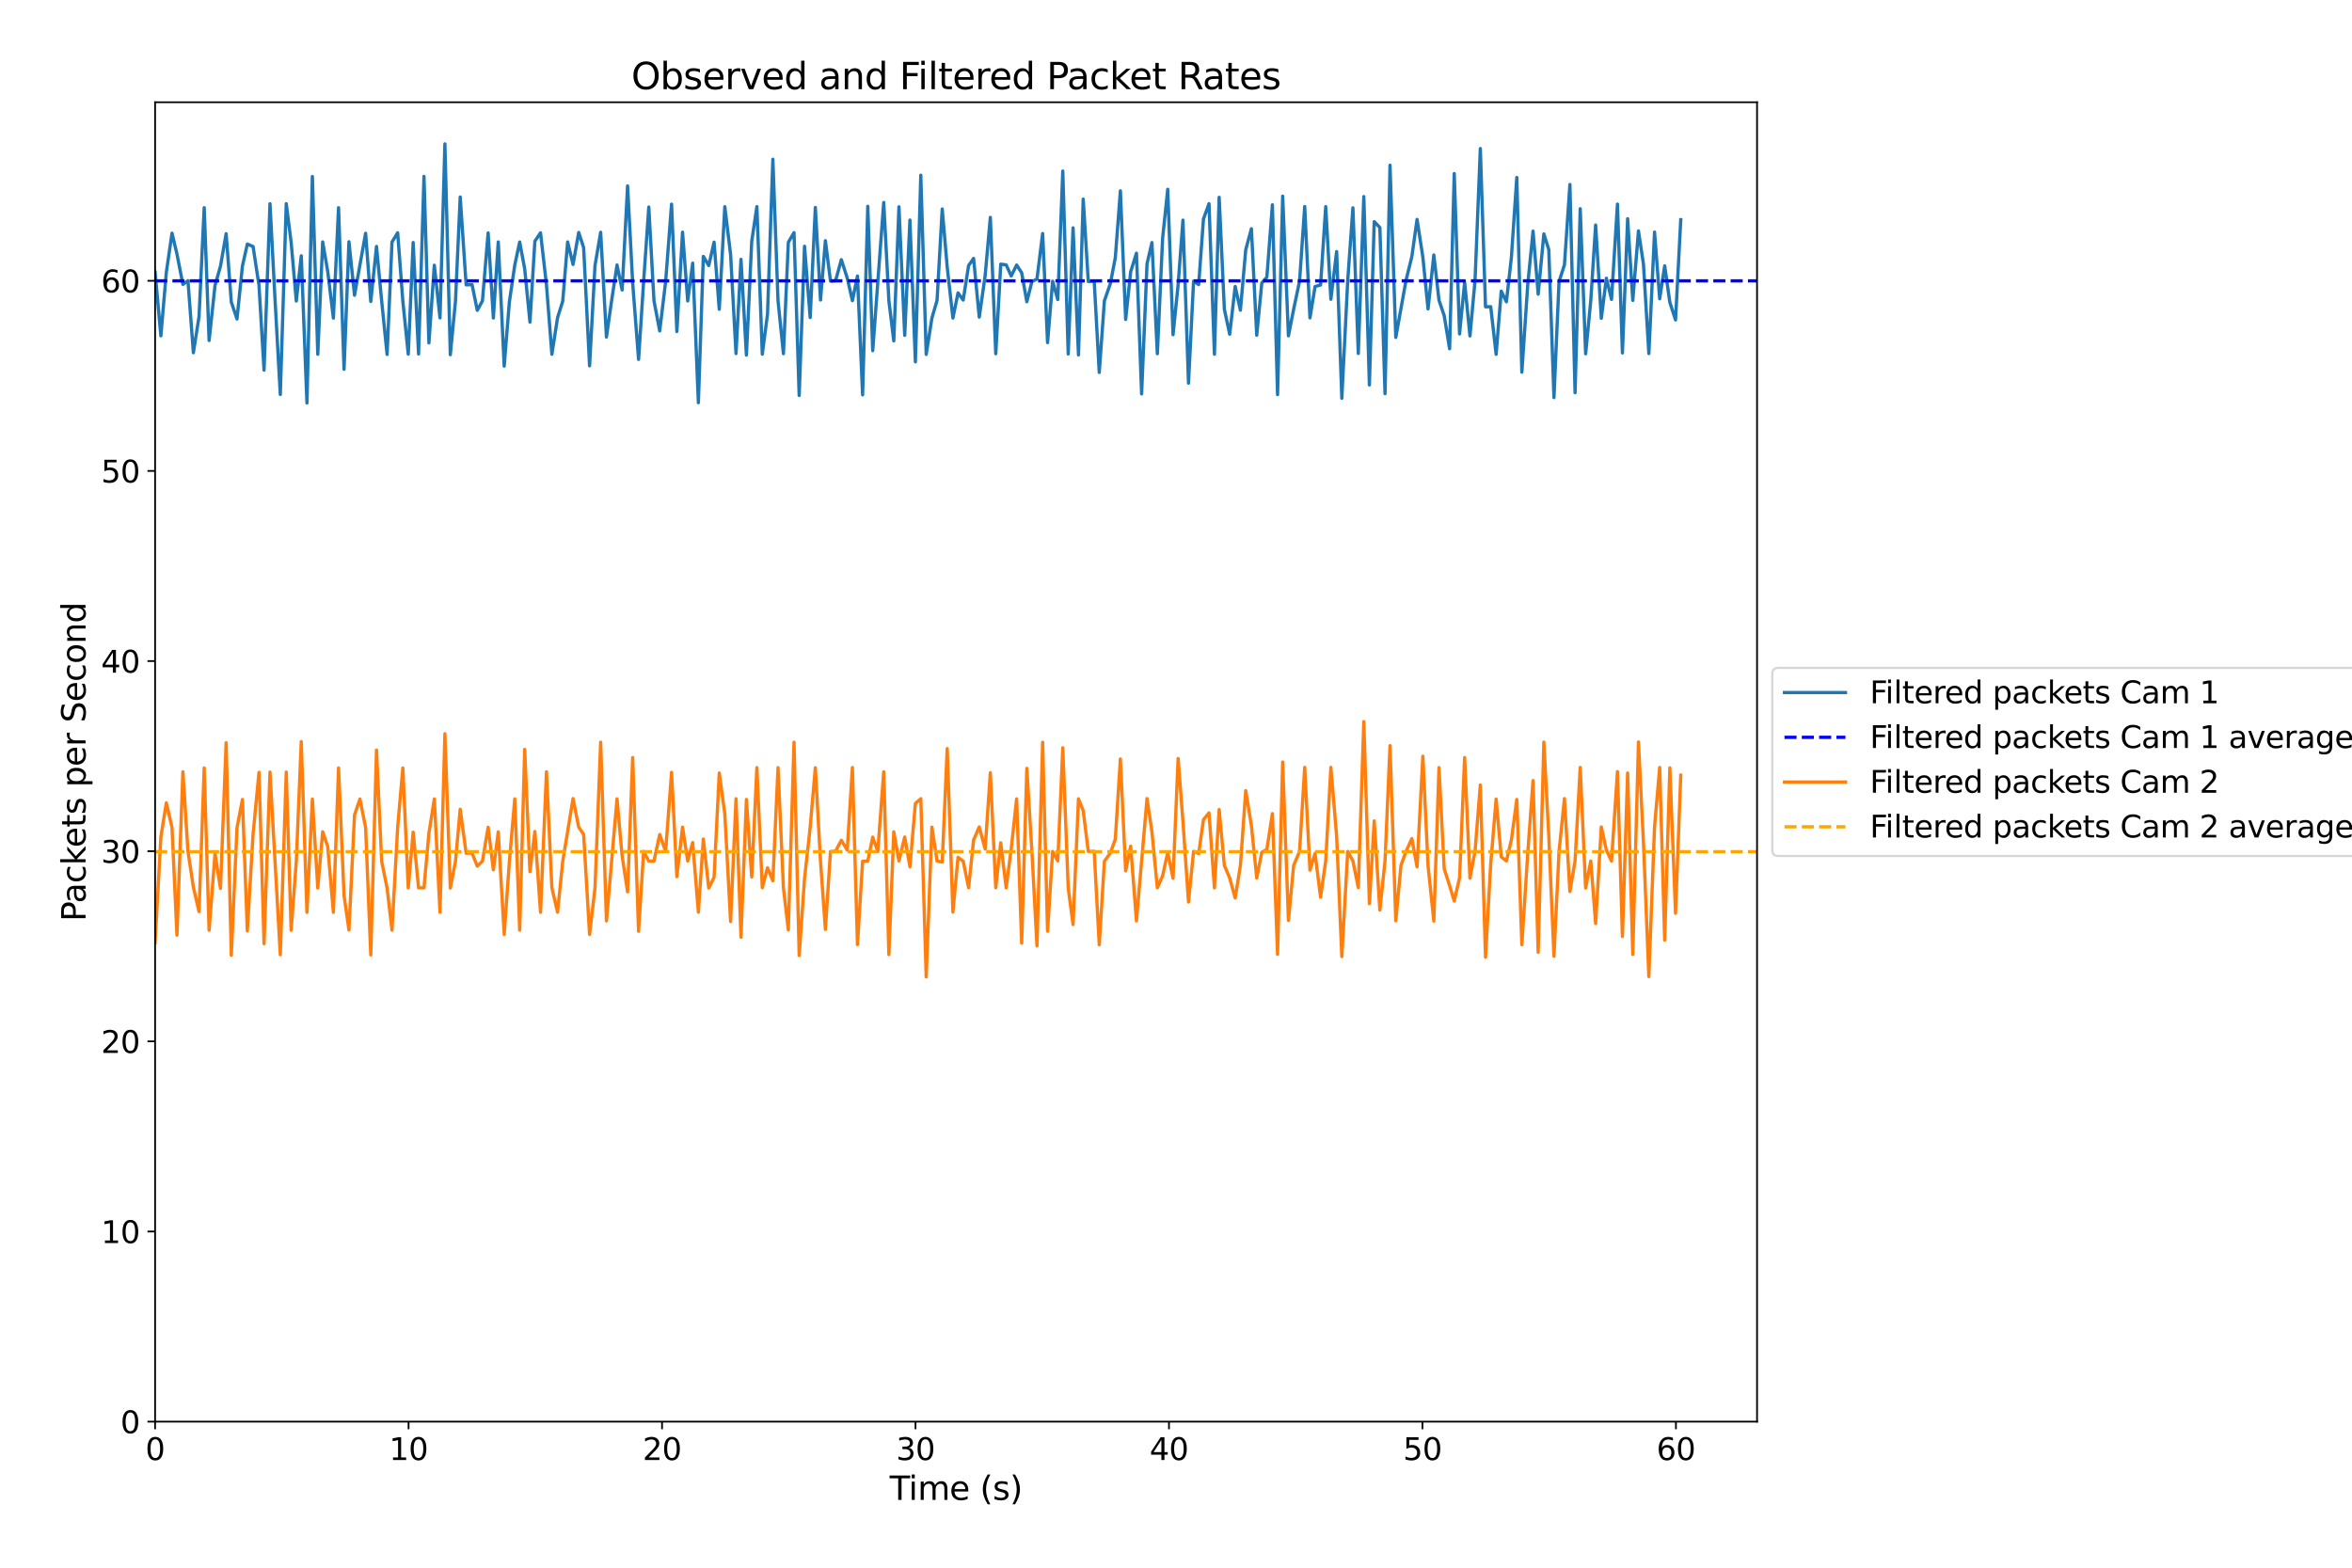 <?xml version="1.0" encoding="utf-8" standalone="no"?>
<!DOCTYPE svg PUBLIC "-//W3C//DTD SVG 1.1//EN"
  "http://www.w3.org/Graphics/SVG/1.1/DTD/svg11.dtd">
<svg xmlns:xlink="http://www.w3.org/1999/xlink" width="1080pt" height="720pt" viewBox="0 0 1080 720" xmlns="http://www.w3.org/2000/svg" version="1.1">
 <defs>
  <style type="text/css">*{stroke-linejoin: round; stroke-linecap: butt}</style>
 </defs>
 <g id="figure_1">
  <g id="patch_1">
   <path d="M 0 720 
L 1080 720 
L 1080 0 
L 0 0 
z
" style="fill: #ffffff"/>
  </g>
  <g id="axes_1">
   <g id="patch_2">
    <path d="M 71.22 652.92 
L 806.805 652.92 
L 806.805 46.96 
L 71.22 46.96 
z
" style="fill: #ffffff"/>
   </g>
   <g id="matplotlib.axis_1">
    <g id="xtick_1">
     <g id="line2d_1">
      <defs>
       <path id="mf9e63a721c" d="M 0 0 
L 0 3.5 
" style="stroke: #000000; stroke-width: 0.8"/>
      </defs>
      <g>
       <use xlink:href="#mf9e63a721c" x="71.22" y="652.92" style="stroke: #000000; stroke-width: 0.8"/>
      </g>
     </g>
     <g id="text_1">
      <!-- 0 -->
      <g transform="translate(66.766 670.558) scale(0.14 -0.14)">
       <defs>
        <path id="DejaVuSans-30" d="M 2034 4250 
Q 1547 4250 1301 3770 
Q 1056 3291 1056 2328 
Q 1056 1369 1301 889 
Q 1547 409 2034 409 
Q 2525 409 2770 889 
Q 3016 1369 3016 2328 
Q 3016 3291 2770 3770 
Q 2525 4250 2034 4250 
z
M 2034 4750 
Q 2819 4750 3233 4129 
Q 3647 3509 3647 2328 
Q 3647 1150 3233 529 
Q 2819 -91 2034 -91 
Q 1250 -91 836 529 
Q 422 1150 422 2328 
Q 422 3509 836 4129 
Q 1250 4750 2034 4750 
z
" transform="scale(0.016)"/>
       </defs>
       <use xlink:href="#DejaVuSans-30"/>
      </g>
     </g>
    </g>
    <g id="xtick_2">
     <g id="line2d_2">
      <g>
       <use xlink:href="#mf9e63a721c" x="187.61" y="652.92" style="stroke: #000000; stroke-width: 0.8"/>
      </g>
     </g>
     <g id="text_2">
      <!-- 10 -->
      <g transform="translate(178.702 670.558) scale(0.14 -0.14)">
       <defs>
        <path id="DejaVuSans-31" d="M 794 531 
L 1825 531 
L 1825 4091 
L 703 3866 
L 703 4441 
L 1819 4666 
L 2450 4666 
L 2450 531 
L 3481 531 
L 3481 0 
L 794 0 
L 794 531 
z
" transform="scale(0.016)"/>
       </defs>
       <use xlink:href="#DejaVuSans-31"/>
       <use xlink:href="#DejaVuSans-30" x="63.623"/>
      </g>
     </g>
    </g>
    <g id="xtick_3">
     <g id="line2d_3">
      <g>
       <use xlink:href="#mf9e63a721c" x="303.999" y="652.92" style="stroke: #000000; stroke-width: 0.8"/>
      </g>
     </g>
     <g id="text_3">
      <!-- 20 -->
      <g transform="translate(295.092 670.558) scale(0.14 -0.14)">
       <defs>
        <path id="DejaVuSans-32" d="M 1228 531 
L 3431 531 
L 3431 0 
L 469 0 
L 469 531 
Q 828 903 1448 1529 
Q 2069 2156 2228 2338 
Q 2531 2678 2651 2914 
Q 2772 3150 2772 3378 
Q 2772 3750 2511 3984 
Q 2250 4219 1831 4219 
Q 1534 4219 1204 4116 
Q 875 4013 500 3803 
L 500 4441 
Q 881 4594 1212 4672 
Q 1544 4750 1819 4750 
Q 2544 4750 2975 4387 
Q 3406 4025 3406 3419 
Q 3406 3131 3298 2873 
Q 3191 2616 2906 2266 
Q 2828 2175 2409 1742 
Q 1991 1309 1228 531 
z
" transform="scale(0.016)"/>
       </defs>
       <use xlink:href="#DejaVuSans-32"/>
       <use xlink:href="#DejaVuSans-30" x="63.623"/>
      </g>
     </g>
    </g>
    <g id="xtick_4">
     <g id="line2d_4">
      <g>
       <use xlink:href="#mf9e63a721c" x="420.389" y="652.92" style="stroke: #000000; stroke-width: 0.8"/>
      </g>
     </g>
     <g id="text_4">
      <!-- 30 -->
      <g transform="translate(411.482 670.558) scale(0.14 -0.14)">
       <defs>
        <path id="DejaVuSans-33" d="M 2597 2516 
Q 3050 2419 3304 2112 
Q 3559 1806 3559 1356 
Q 3559 666 3084 287 
Q 2609 -91 1734 -91 
Q 1441 -91 1130 -33 
Q 819 25 488 141 
L 488 750 
Q 750 597 1062 519 
Q 1375 441 1716 441 
Q 2309 441 2620 675 
Q 2931 909 2931 1356 
Q 2931 1769 2642 2001 
Q 2353 2234 1838 2234 
L 1294 2234 
L 1294 2753 
L 1863 2753 
Q 2328 2753 2575 2939 
Q 2822 3125 2822 3475 
Q 2822 3834 2567 4026 
Q 2313 4219 1838 4219 
Q 1578 4219 1281 4162 
Q 984 4106 628 3988 
L 628 4550 
Q 988 4650 1302 4700 
Q 1616 4750 1894 4750 
Q 2613 4750 3031 4423 
Q 3450 4097 3450 3541 
Q 3450 3153 3228 2886 
Q 3006 2619 2597 2516 
z
" transform="scale(0.016)"/>
       </defs>
       <use xlink:href="#DejaVuSans-33"/>
       <use xlink:href="#DejaVuSans-30" x="63.623"/>
      </g>
     </g>
    </g>
    <g id="xtick_5">
     <g id="line2d_5">
      <g>
       <use xlink:href="#mf9e63a721c" x="536.779" y="652.92" style="stroke: #000000; stroke-width: 0.8"/>
      </g>
     </g>
     <g id="text_5">
      <!-- 40 -->
      <g transform="translate(527.871 670.558) scale(0.14 -0.14)">
       <defs>
        <path id="DejaVuSans-34" d="M 2419 4116 
L 825 1625 
L 2419 1625 
L 2419 4116 
z
M 2253 4666 
L 3047 4666 
L 3047 1625 
L 3713 1625 
L 3713 1100 
L 3047 1100 
L 3047 0 
L 2419 0 
L 2419 1100 
L 313 1100 
L 313 1709 
L 2253 4666 
z
" transform="scale(0.016)"/>
       </defs>
       <use xlink:href="#DejaVuSans-34"/>
       <use xlink:href="#DejaVuSans-30" x="63.623"/>
      </g>
     </g>
    </g>
    <g id="xtick_6">
     <g id="line2d_6">
      <g>
       <use xlink:href="#mf9e63a721c" x="653.168" y="652.92" style="stroke: #000000; stroke-width: 0.8"/>
      </g>
     </g>
     <g id="text_6">
      <!-- 50 -->
      <g transform="translate(644.261 670.558) scale(0.14 -0.14)">
       <defs>
        <path id="DejaVuSans-35" d="M 691 4666 
L 3169 4666 
L 3169 4134 
L 1269 4134 
L 1269 2991 
Q 1406 3038 1543 3061 
Q 1681 3084 1819 3084 
Q 2600 3084 3056 2656 
Q 3513 2228 3513 1497 
Q 3513 744 3044 326 
Q 2575 -91 1722 -91 
Q 1428 -91 1123 -41 
Q 819 9 494 109 
L 494 744 
Q 775 591 1075 516 
Q 1375 441 1709 441 
Q 2250 441 2565 725 
Q 2881 1009 2881 1497 
Q 2881 1984 2565 2268 
Q 2250 2553 1709 2553 
Q 1456 2553 1204 2497 
Q 953 2441 691 2322 
L 691 4666 
z
" transform="scale(0.016)"/>
       </defs>
       <use xlink:href="#DejaVuSans-35"/>
       <use xlink:href="#DejaVuSans-30" x="63.623"/>
      </g>
     </g>
    </g>
    <g id="xtick_7">
     <g id="line2d_7">
      <g>
       <use xlink:href="#mf9e63a721c" x="769.558" y="652.92" style="stroke: #000000; stroke-width: 0.8"/>
      </g>
     </g>
     <g id="text_7">
      <!-- 60 -->
      <g transform="translate(760.651 670.558) scale(0.14 -0.14)">
       <defs>
        <path id="DejaVuSans-36" d="M 2113 2584 
Q 1688 2584 1439 2293 
Q 1191 2003 1191 1497 
Q 1191 994 1439 701 
Q 1688 409 2113 409 
Q 2538 409 2786 701 
Q 3034 994 3034 1497 
Q 3034 2003 2786 2293 
Q 2538 2584 2113 2584 
z
M 3366 4563 
L 3366 3988 
Q 3128 4100 2886 4159 
Q 2644 4219 2406 4219 
Q 1781 4219 1451 3797 
Q 1122 3375 1075 2522 
Q 1259 2794 1537 2939 
Q 1816 3084 2150 3084 
Q 2853 3084 3261 2657 
Q 3669 2231 3669 1497 
Q 3669 778 3244 343 
Q 2819 -91 2113 -91 
Q 1303 -91 875 529 
Q 447 1150 447 2328 
Q 447 3434 972 4092 
Q 1497 4750 2381 4750 
Q 2619 4750 2861 4703 
Q 3103 4656 3366 4563 
z
" transform="scale(0.016)"/>
       </defs>
       <use xlink:href="#DejaVuSans-36"/>
       <use xlink:href="#DejaVuSans-30" x="63.623"/>
      </g>
     </g>
    </g>
    <g id="text_8">
     <!-- Time (s) -->
     <g transform="translate(408.519 688.867) scale(0.15 -0.15)">
      <defs>
       <path id="DejaVuSans-54" d="M -19 4666 
L 3928 4666 
L 3928 4134 
L 2272 4134 
L 2272 0 
L 1638 0 
L 1638 4134 
L -19 4134 
L -19 4666 
z
" transform="scale(0.016)"/>
       <path id="DejaVuSans-69" d="M 603 3500 
L 1178 3500 
L 1178 0 
L 603 0 
L 603 3500 
z
M 603 4863 
L 1178 4863 
L 1178 4134 
L 603 4134 
L 603 4863 
z
" transform="scale(0.016)"/>
       <path id="DejaVuSans-6d" d="M 3328 2828 
Q 3544 3216 3844 3400 
Q 4144 3584 4550 3584 
Q 5097 3584 5394 3201 
Q 5691 2819 5691 2113 
L 5691 0 
L 5113 0 
L 5113 2094 
Q 5113 2597 4934 2840 
Q 4756 3084 4391 3084 
Q 3944 3084 3684 2787 
Q 3425 2491 3425 1978 
L 3425 0 
L 2847 0 
L 2847 2094 
Q 2847 2600 2669 2842 
Q 2491 3084 2119 3084 
Q 1678 3084 1418 2786 
Q 1159 2488 1159 1978 
L 1159 0 
L 581 0 
L 581 3500 
L 1159 3500 
L 1159 2956 
Q 1356 3278 1631 3431 
Q 1906 3584 2284 3584 
Q 2666 3584 2933 3390 
Q 3200 3197 3328 2828 
z
" transform="scale(0.016)"/>
       <path id="DejaVuSans-65" d="M 3597 1894 
L 3597 1613 
L 953 1613 
Q 991 1019 1311 708 
Q 1631 397 2203 397 
Q 2534 397 2845 478 
Q 3156 559 3463 722 
L 3463 178 
Q 3153 47 2828 -22 
Q 2503 -91 2169 -91 
Q 1331 -91 842 396 
Q 353 884 353 1716 
Q 353 2575 817 3079 
Q 1281 3584 2069 3584 
Q 2775 3584 3186 3129 
Q 3597 2675 3597 1894 
z
M 3022 2063 
Q 3016 2534 2758 2815 
Q 2500 3097 2075 3097 
Q 1594 3097 1305 2825 
Q 1016 2553 972 2059 
L 3022 2063 
z
" transform="scale(0.016)"/>
       <path id="DejaVuSans-20" transform="scale(0.016)"/>
       <path id="DejaVuSans-28" d="M 1984 4856 
Q 1566 4138 1362 3434 
Q 1159 2731 1159 2009 
Q 1159 1288 1364 580 
Q 1569 -128 1984 -844 
L 1484 -844 
Q 1016 -109 783 600 
Q 550 1309 550 2009 
Q 550 2706 781 3412 
Q 1013 4119 1484 4856 
L 1984 4856 
z
" transform="scale(0.016)"/>
       <path id="DejaVuSans-73" d="M 2834 3397 
L 2834 2853 
Q 2591 2978 2328 3040 
Q 2066 3103 1784 3103 
Q 1356 3103 1142 2972 
Q 928 2841 928 2578 
Q 928 2378 1081 2264 
Q 1234 2150 1697 2047 
L 1894 2003 
Q 2506 1872 2764 1633 
Q 3022 1394 3022 966 
Q 3022 478 2636 193 
Q 2250 -91 1575 -91 
Q 1294 -91 989 -36 
Q 684 19 347 128 
L 347 722 
Q 666 556 975 473 
Q 1284 391 1588 391 
Q 1994 391 2212 530 
Q 2431 669 2431 922 
Q 2431 1156 2273 1281 
Q 2116 1406 1581 1522 
L 1381 1569 
Q 847 1681 609 1914 
Q 372 2147 372 2553 
Q 372 3047 722 3315 
Q 1072 3584 1716 3584 
Q 2034 3584 2315 3537 
Q 2597 3491 2834 3397 
z
" transform="scale(0.016)"/>
       <path id="DejaVuSans-29" d="M 513 4856 
L 1013 4856 
Q 1481 4119 1714 3412 
Q 1947 2706 1947 2009 
Q 1947 1309 1714 600 
Q 1481 -109 1013 -844 
L 513 -844 
Q 928 -128 1133 580 
Q 1338 1288 1338 2009 
Q 1338 2731 1133 3434 
Q 928 4138 513 4856 
z
" transform="scale(0.016)"/>
      </defs>
      <use xlink:href="#DejaVuSans-54"/>
      <use xlink:href="#DejaVuSans-69" x="57.959"/>
      <use xlink:href="#DejaVuSans-6d" x="85.742"/>
      <use xlink:href="#DejaVuSans-65" x="183.154"/>
      <use xlink:href="#DejaVuSans-20" x="244.678"/>
      <use xlink:href="#DejaVuSans-28" x="276.465"/>
      <use xlink:href="#DejaVuSans-73" x="315.479"/>
      <use xlink:href="#DejaVuSans-29" x="367.578"/>
     </g>
    </g>
   </g>
   <g id="matplotlib.axis_2">
    <g id="ytick_1">
     <g id="line2d_8">
      <defs>
       <path id="mdbf5497921" d="M 0 0 
L -3.5 0 
" style="stroke: #000000; stroke-width: 0.8"/>
      </defs>
      <g>
       <use xlink:href="#mdbf5497921" x="71.22" y="652.92" style="stroke: #000000; stroke-width: 0.8"/>
      </g>
     </g>
     <g id="text_9">
      <!-- 0 -->
      <g transform="translate(55.312 658.239) scale(0.14 -0.14)">
       <use xlink:href="#DejaVuSans-30"/>
      </g>
     </g>
    </g>
    <g id="ytick_2">
     <g id="line2d_9">
      <g>
       <use xlink:href="#mdbf5497921" x="71.22" y="565.593" style="stroke: #000000; stroke-width: 0.8"/>
      </g>
     </g>
     <g id="text_10">
      <!-- 10 -->
      <g transform="translate(46.405 570.912) scale(0.14 -0.14)">
       <use xlink:href="#DejaVuSans-31"/>
       <use xlink:href="#DejaVuSans-30" x="63.623"/>
      </g>
     </g>
    </g>
    <g id="ytick_3">
     <g id="line2d_10">
      <g>
       <use xlink:href="#mdbf5497921" x="71.22" y="478.266" style="stroke: #000000; stroke-width: 0.8"/>
      </g>
     </g>
     <g id="text_11">
      <!-- 20 -->
      <g transform="translate(46.405 483.585) scale(0.14 -0.14)">
       <use xlink:href="#DejaVuSans-32"/>
       <use xlink:href="#DejaVuSans-30" x="63.623"/>
      </g>
     </g>
    </g>
    <g id="ytick_4">
     <g id="line2d_11">
      <g>
       <use xlink:href="#mdbf5497921" x="71.22" y="390.94" style="stroke: #000000; stroke-width: 0.8"/>
      </g>
     </g>
     <g id="text_12">
      <!-- 30 -->
      <g transform="translate(46.405 396.258) scale(0.14 -0.14)">
       <use xlink:href="#DejaVuSans-33"/>
       <use xlink:href="#DejaVuSans-30" x="63.623"/>
      </g>
     </g>
    </g>
    <g id="ytick_5">
     <g id="line2d_12">
      <g>
       <use xlink:href="#mdbf5497921" x="71.22" y="303.613" style="stroke: #000000; stroke-width: 0.8"/>
      </g>
     </g>
     <g id="text_13">
      <!-- 40 -->
      <g transform="translate(46.405 308.932) scale(0.14 -0.14)">
       <use xlink:href="#DejaVuSans-34"/>
       <use xlink:href="#DejaVuSans-30" x="63.623"/>
      </g>
     </g>
    </g>
    <g id="ytick_6">
     <g id="line2d_13">
      <g>
       <use xlink:href="#mdbf5497921" x="71.22" y="216.286" style="stroke: #000000; stroke-width: 0.8"/>
      </g>
     </g>
     <g id="text_14">
      <!-- 50 -->
      <g transform="translate(46.405 221.605) scale(0.14 -0.14)">
       <use xlink:href="#DejaVuSans-35"/>
       <use xlink:href="#DejaVuSans-30" x="63.623"/>
      </g>
     </g>
    </g>
    <g id="ytick_7">
     <g id="line2d_14">
      <g>
       <use xlink:href="#mdbf5497921" x="71.22" y="128.959" style="stroke: #000000; stroke-width: 0.8"/>
      </g>
     </g>
     <g id="text_15">
      <!-- 60 -->
      <g transform="translate(46.405 134.278) scale(0.14 -0.14)">
       <use xlink:href="#DejaVuSans-36"/>
       <use xlink:href="#DejaVuSans-30" x="63.623"/>
      </g>
     </g>
    </g>
    <g id="text_16">
     <!-- Packets per Second -->
     <g transform="translate(39.285 423.208) rotate(-90) scale(0.15 -0.15)">
      <defs>
       <path id="DejaVuSans-50" d="M 1259 4147 
L 1259 2394 
L 2053 2394 
Q 2494 2394 2734 2622 
Q 2975 2850 2975 3272 
Q 2975 3691 2734 3919 
Q 2494 4147 2053 4147 
L 1259 4147 
z
M 628 4666 
L 2053 4666 
Q 2838 4666 3239 4311 
Q 3641 3956 3641 3272 
Q 3641 2581 3239 2228 
Q 2838 1875 2053 1875 
L 1259 1875 
L 1259 0 
L 628 0 
L 628 4666 
z
" transform="scale(0.016)"/>
       <path id="DejaVuSans-61" d="M 2194 1759 
Q 1497 1759 1228 1600 
Q 959 1441 959 1056 
Q 959 750 1161 570 
Q 1363 391 1709 391 
Q 2188 391 2477 730 
Q 2766 1069 2766 1631 
L 2766 1759 
L 2194 1759 
z
M 3341 1997 
L 3341 0 
L 2766 0 
L 2766 531 
Q 2569 213 2275 61 
Q 1981 -91 1556 -91 
Q 1019 -91 701 211 
Q 384 513 384 1019 
Q 384 1609 779 1909 
Q 1175 2209 1959 2209 
L 2766 2209 
L 2766 2266 
Q 2766 2663 2505 2880 
Q 2244 3097 1772 3097 
Q 1472 3097 1187 3025 
Q 903 2953 641 2809 
L 641 3341 
Q 956 3463 1253 3523 
Q 1550 3584 1831 3584 
Q 2591 3584 2966 3190 
Q 3341 2797 3341 1997 
z
" transform="scale(0.016)"/>
       <path id="DejaVuSans-63" d="M 3122 3366 
L 3122 2828 
Q 2878 2963 2633 3030 
Q 2388 3097 2138 3097 
Q 1578 3097 1268 2742 
Q 959 2388 959 1747 
Q 959 1106 1268 751 
Q 1578 397 2138 397 
Q 2388 397 2633 464 
Q 2878 531 3122 666 
L 3122 134 
Q 2881 22 2623 -34 
Q 2366 -91 2075 -91 
Q 1284 -91 818 406 
Q 353 903 353 1747 
Q 353 2603 823 3093 
Q 1294 3584 2113 3584 
Q 2378 3584 2631 3529 
Q 2884 3475 3122 3366 
z
" transform="scale(0.016)"/>
       <path id="DejaVuSans-6b" d="M 581 4863 
L 1159 4863 
L 1159 1991 
L 2875 3500 
L 3609 3500 
L 1753 1863 
L 3688 0 
L 2938 0 
L 1159 1709 
L 1159 0 
L 581 0 
L 581 4863 
z
" transform="scale(0.016)"/>
       <path id="DejaVuSans-74" d="M 1172 4494 
L 1172 3500 
L 2356 3500 
L 2356 3053 
L 1172 3053 
L 1172 1153 
Q 1172 725 1289 603 
Q 1406 481 1766 481 
L 2356 481 
L 2356 0 
L 1766 0 
Q 1100 0 847 248 
Q 594 497 594 1153 
L 594 3053 
L 172 3053 
L 172 3500 
L 594 3500 
L 594 4494 
L 1172 4494 
z
" transform="scale(0.016)"/>
       <path id="DejaVuSans-70" d="M 1159 525 
L 1159 -1331 
L 581 -1331 
L 581 3500 
L 1159 3500 
L 1159 2969 
Q 1341 3281 1617 3432 
Q 1894 3584 2278 3584 
Q 2916 3584 3314 3078 
Q 3713 2572 3713 1747 
Q 3713 922 3314 415 
Q 2916 -91 2278 -91 
Q 1894 -91 1617 61 
Q 1341 213 1159 525 
z
M 3116 1747 
Q 3116 2381 2855 2742 
Q 2594 3103 2138 3103 
Q 1681 3103 1420 2742 
Q 1159 2381 1159 1747 
Q 1159 1113 1420 752 
Q 1681 391 2138 391 
Q 2594 391 2855 752 
Q 3116 1113 3116 1747 
z
" transform="scale(0.016)"/>
       <path id="DejaVuSans-72" d="M 2631 2963 
Q 2534 3019 2420 3045 
Q 2306 3072 2169 3072 
Q 1681 3072 1420 2755 
Q 1159 2438 1159 1844 
L 1159 0 
L 581 0 
L 581 3500 
L 1159 3500 
L 1159 2956 
Q 1341 3275 1631 3429 
Q 1922 3584 2338 3584 
Q 2397 3584 2469 3576 
Q 2541 3569 2628 3553 
L 2631 2963 
z
" transform="scale(0.016)"/>
       <path id="DejaVuSans-53" d="M 3425 4513 
L 3425 3897 
Q 3066 4069 2747 4153 
Q 2428 4238 2131 4238 
Q 1616 4238 1336 4038 
Q 1056 3838 1056 3469 
Q 1056 3159 1242 3001 
Q 1428 2844 1947 2747 
L 2328 2669 
Q 3034 2534 3370 2195 
Q 3706 1856 3706 1288 
Q 3706 609 3251 259 
Q 2797 -91 1919 -91 
Q 1588 -91 1214 -16 
Q 841 59 441 206 
L 441 856 
Q 825 641 1194 531 
Q 1563 422 1919 422 
Q 2459 422 2753 634 
Q 3047 847 3047 1241 
Q 3047 1584 2836 1778 
Q 2625 1972 2144 2069 
L 1759 2144 
Q 1053 2284 737 2584 
Q 422 2884 422 3419 
Q 422 4038 858 4394 
Q 1294 4750 2059 4750 
Q 2388 4750 2728 4690 
Q 3069 4631 3425 4513 
z
" transform="scale(0.016)"/>
       <path id="DejaVuSans-6f" d="M 1959 3097 
Q 1497 3097 1228 2736 
Q 959 2375 959 1747 
Q 959 1119 1226 758 
Q 1494 397 1959 397 
Q 2419 397 2687 759 
Q 2956 1122 2956 1747 
Q 2956 2369 2687 2733 
Q 2419 3097 1959 3097 
z
M 1959 3584 
Q 2709 3584 3137 3096 
Q 3566 2609 3566 1747 
Q 3566 888 3137 398 
Q 2709 -91 1959 -91 
Q 1206 -91 779 398 
Q 353 888 353 1747 
Q 353 2609 779 3096 
Q 1206 3584 1959 3584 
z
" transform="scale(0.016)"/>
       <path id="DejaVuSans-6e" d="M 3513 2113 
L 3513 0 
L 2938 0 
L 2938 2094 
Q 2938 2591 2744 2837 
Q 2550 3084 2163 3084 
Q 1697 3084 1428 2787 
Q 1159 2491 1159 1978 
L 1159 0 
L 581 0 
L 581 3500 
L 1159 3500 
L 1159 2956 
Q 1366 3272 1645 3428 
Q 1925 3584 2291 3584 
Q 2894 3584 3203 3211 
Q 3513 2838 3513 2113 
z
" transform="scale(0.016)"/>
       <path id="DejaVuSans-64" d="M 2906 2969 
L 2906 4863 
L 3481 4863 
L 3481 0 
L 2906 0 
L 2906 525 
Q 2725 213 2448 61 
Q 2172 -91 1784 -91 
Q 1150 -91 751 415 
Q 353 922 353 1747 
Q 353 2572 751 3078 
Q 1150 3584 1784 3584 
Q 2172 3584 2448 3432 
Q 2725 3281 2906 2969 
z
M 947 1747 
Q 947 1113 1208 752 
Q 1469 391 1925 391 
Q 2381 391 2643 752 
Q 2906 1113 2906 1747 
Q 2906 2381 2643 2742 
Q 2381 3103 1925 3103 
Q 1469 3103 1208 2742 
Q 947 2381 947 1747 
z
" transform="scale(0.016)"/>
      </defs>
      <use xlink:href="#DejaVuSans-50"/>
      <use xlink:href="#DejaVuSans-61" x="55.803"/>
      <use xlink:href="#DejaVuSans-63" x="117.082"/>
      <use xlink:href="#DejaVuSans-6b" x="172.062"/>
      <use xlink:href="#DejaVuSans-65" x="226.348"/>
      <use xlink:href="#DejaVuSans-74" x="287.871"/>
      <use xlink:href="#DejaVuSans-73" x="327.08"/>
      <use xlink:href="#DejaVuSans-20" x="379.18"/>
      <use xlink:href="#DejaVuSans-70" x="410.967"/>
      <use xlink:href="#DejaVuSans-65" x="474.443"/>
      <use xlink:href="#DejaVuSans-72" x="535.967"/>
      <use xlink:href="#DejaVuSans-20" x="577.08"/>
      <use xlink:href="#DejaVuSans-53" x="608.867"/>
      <use xlink:href="#DejaVuSans-65" x="672.344"/>
      <use xlink:href="#DejaVuSans-63" x="733.867"/>
      <use xlink:href="#DejaVuSans-6f" x="788.848"/>
      <use xlink:href="#DejaVuSans-6e" x="850.029"/>
      <use xlink:href="#DejaVuSans-64" x="913.408"/>
     </g>
    </g>
   </g>
   <g id="line2d_15">
    <path d="M 71.22 124.986 
L 73.87 154.24 
L 76.373 125.11 
L 78.98 107.096 
L 81.254 116.65 
L 83.979 130.635 
L 86.306 128.91 
L 88.791 161.981 
L 91.394 145.42 
L 93.764 95.385 
L 96.016 156.383 
L 98.743 131.04 
L 101.233 122.283 
L 103.841 107.332 
L 106.213 138.739 
L 108.822 146.502 
L 111.312 122.262 
L 113.567 112.081 
L 116.204 113.228 
L 118.93 131.068 
L 121.246 170.012 
L 123.971 93.565 
L 126.342 138.459 
L 128.712 181.174 
L 131.437 93.555 
L 133.689 111.29 
L 136.059 138.254 
L 138.337 117.489 
L 140.944 185.094 
L 143.432 81.056 
L 145.921 162.717 
L 148.172 111.116 
L 150.48 124.632 
L 153.088 146.101 
L 155.457 95.388 
L 157.981 169.607 
L 160.232 111.047 
L 162.786 135.594 
L 167.881 107.134 
L 170.252 138.458 
L 172.888 113.19 
L 175.258 138.251 
L 177.747 162.788 
L 179.998 111.166 
L 182.604 106.909 
L 184.974 138.264 
L 187.462 162.647 
L 189.714 111.379 
L 192.201 162.577 
L 194.689 81.003 
L 196.946 157.486 
L 199.434 121.813 
L 202.04 145.999 
L 204.292 66.09 
L 206.781 162.899 
L 209.151 138.29 
L 211.32 90.479 
L 214.045 130.822 
L 216.77 130.733 
L 219.16 142.529 
L 221.529 138.168 
L 224.136 106.989 
L 226.542 146.046 
L 228.793 111.118 
L 231.519 168.144 
L 233.891 138.692 
L 236.378 121.717 
L 238.629 111.147 
L 240.933 123.483 
L 243.348 147.937 
L 245.598 110.811 
L 248.204 106.924 
L 250.93 130.824 
L 253.418 162.704 
L 256.024 145.9 
L 258.394 138.342 
L 260.645 111.12 
L 263.131 121.45 
L 265.737 106.759 
L 267.999 113.741 
L 270.724 167.999 
L 273.212 121.983 
L 275.817 106.678 
L 278.47 154.794 
L 280.839 138.114 
L 283.326 121.7 
L 285.673 133.195 
L 288.18 85.39 
L 290.512 129.943 
L 293.221 165.072 
L 295.55 129.184 
L 297.918 95.1 
L 300.287 138.063 
L 302.925 151.982 
L 305.643 129.423 
L 308.37 93.756 
L 310.806 152.269 
L 313.411 106.633 
L 315.78 138.214 
L 318.073 120.852 
L 320.679 184.943 
L 322.958 117.754 
L 325.447 121.962 
L 327.886 111.219 
L 330.273 142.037 
L 332.823 94.935 
L 335.478 116.921 
L 337.964 162.374 
L 340.249 119.115 
L 342.739 163.061 
L 345.177 110.874 
L 347.545 94.896 
L 350.033 162.682 
L 352.43 144.268 
L 354.885 73.126 
L 357.254 138.133 
L 359.741 162.43 
L 361.992 111.283 
L 364.598 106.837 
L 366.97 181.629 
L 369.418 113.086 
L 372.024 145.824 
L 374.393 95.279 
L 376.761 137.771 
L 379.01 110.544 
L 381.338 129.052 
L 383.665 128.953 
L 386.332 119.266 
L 389.041 127.69 
L 391.41 138.08 
L 393.728 126.784 
L 396.099 181.357 
L 398.466 94.754 
L 400.74 161.049 
L 405.791 92.982 
L 408.16 138.132 
L 410.413 156.579 
L 412.781 94.985 
L 415.43 154.008 
L 417.824 101.07 
L 420.33 166.201 
L 422.816 80.471 
L 425.304 162.742 
L 427.911 146.097 
L 430.279 137.973 
L 432.652 95.979 
L 434.952 122.731 
L 437.559 146.078 
L 439.912 134.5 
L 442.28 137.804 
L 444.768 121.96 
L 447.051 118.671 
L 449.656 145.634 
L 452.36 126.66 
L 454.749 99.841 
L 457.236 162.455 
L 459.53 121.318 
L 462.017 121.661 
L 464.335 126.737 
L 466.822 121.723 
L 469.134 125.267 
L 471.505 138.572 
L 473.835 129.383 
L 476.159 128.144 
L 478.767 107.251 
L 481.023 157.35 
L 483.351 129.14 
L 485.718 137.572 
L 488.019 78.57 
L 490.506 162.567 
L 492.731 104.644 
L 495.22 163.02 
L 497.392 91.435 
L 499.722 129.294 
L 502.438 129.014 
L 504.758 171.047 
L 507.127 138.108 
L 509.85 130.317 
L 512.132 118.381 
L 514.469 87.646 
L 516.879 146.705 
L 519.188 124.794 
L 521.84 116.283 
L 524.208 180.921 
L 526.693 121.174 
L 528.946 111.413 
L 531.432 162.455 
L 533.863 109.355 
L 536.198 86.934 
L 538.641 153.725 
L 540.977 130.76 
L 543.187 101.105 
L 545.744 175.986 
L 548.073 129.074 
L 550.408 130.724 
L 552.616 100.564 
L 555.16 93.552 
L 557.648 162.69 
L 559.817 90.622 
L 562.205 142.028 
L 564.647 153.5 
L 567.181 131.559 
L 569.571 142.461 
L 572.025 114.672 
L 574.623 105.057 
L 577.067 153.967 
L 579.399 129.932 
L 581.72 127.308 
L 584.266 94.067 
L 586.636 181.238 
L 588.984 90.085 
L 591.633 154.235 
L 594.021 142.049 
L 596.737 129.116 
L 599.105 94.838 
L 601.511 145.988 
L 603.851 131.598 
L 606.382 130.895 
L 608.75 94.892 
L 611.116 137.445 
L 613.764 115.527 
L 616.142 182.921 
L 618.857 128.81 
L 621.228 95.453 
L 623.714 162.332 
L 626.243 90.282 
L 628.805 176.806 
L 631.018 101.807 
L 633.612 104.496 
L 635.98 180.816 
L 638.27 75.884 
L 640.924 154.966 
L 645.637 128.676 
L 648.296 117.875 
L 650.689 100.772 
L 653.35 118.071 
L 655.736 141.888 
L 658.392 117.098 
L 660.76 137.869 
L 663.161 145.017 
L 665.637 160.175 
L 667.764 79.718 
L 670.206 153.368 
L 672.537 129.657 
L 674.983 154.282 
L 677.31 128.868 
L 679.744 68.229 
L 682.126 140.922 
L 684.508 140.848 
L 686.996 162.738 
L 689.345 133.712 
L 691.717 138.605 
L 693.998 118.3 
L 696.488 81.501 
L 698.808 170.938 
L 701.532 130.519 
L 703.948 106.152 
L 706.304 135.114 
L 708.913 107.433 
L 711.179 114.667 
L 713.556 182.61 
L 715.885 129.343 
L 718.372 121.607 
L 720.877 84.732 
L 723.242 180.365 
L 725.614 95.861 
L 728.101 162.49 
L 730.469 137.889 
L 732.689 103.354 
L 735.296 146.181 
L 737.619 127.783 
L 739.985 137.511 
L 742.712 93.74 
L 744.99 162.092 
L 747.381 100.431 
L 749.75 137.952 
L 752.352 106.05 
L 754.646 121.267 
L 757.132 162.377 
L 759.737 106.592 
L 762.102 137.211 
L 764.399 122.099 
L 766.772 138.887 
L 769.384 146.944 
L 771.777 100.885 
L 771.777 100.885 
" clip-path="url(#p3c2a3f8971)" style="fill: none; stroke: #1f77b4; stroke-width: 1.5; stroke-linecap: square"/>
   </g>
   <g id="line2d_16">
    <path d="M 71.22 128.995 
L 806.805 128.995 
" clip-path="url(#p3c2a3f8971)" style="fill: none; stroke-dasharray: 5.55,2.4; stroke-dashoffset: 0; stroke: #0000ff; stroke-width: 1.5"/>
   </g>
   <g id="line2d_17">
    <path d="M 71.22 432.948 
L 73.87 384.397 
L 76.373 368.71 
L 78.98 380.007 
L 81.254 429.474 
L 83.979 354.469 
L 86.306 390.918 
L 88.791 407.447 
L 91.394 418.69 
L 93.764 352.702 
L 96.016 427.235 
L 98.742 391.979 
L 101.233 408.01 
L 103.841 341.143 
L 106.213 438.687 
L 108.822 380.233 
L 111.312 367.182 
L 113.567 427.55 
L 116.204 383.094 
L 118.93 354.709 
L 121.245 433.425 
L 123.971 354.597 
L 128.712 438.482 
L 131.437 354.602 
L 133.689 427.241 
L 136.059 395.587 
L 138.337 340.585 
L 140.944 419.007 
L 143.432 366.988 
L 145.92 407.81 
L 148.172 382.017 
L 150.48 388.766 
L 153.087 419.02 
L 155.457 352.699 
L 157.981 411.272 
L 160.232 427.139 
L 162.786 374.36 
L 165.274 366.97 
L 167.881 380.026 
L 170.252 438.56 
L 172.888 344.492 
L 175.258 395.596 
L 177.747 407.853 
L 179.998 427.19 
L 182.604 379.914 
L 184.974 352.704 
L 187.462 407.774 
L 189.714 382.161 
L 192.201 407.749 
L 194.689 407.751 
L 196.945 382.684 
L 199.433 366.951 
L 202.04 418.961 
L 204.292 336.997 
L 206.78 407.841 
L 209.151 395.629 
L 211.319 371.674 
L 214.044 391.868 
L 216.769 391.799 
L 219.159 397.797 
L 221.528 395.498 
L 224.135 379.955 
L 226.541 399.495 
L 228.793 382.071 
L 231.518 429.131 
L 233.89 395.791 
L 236.377 366.914 
L 238.628 427.184 
L 240.933 344.162 
L 243.347 400.35 
L 245.597 381.882 
L 248.204 418.976 
L 250.929 354.485 
L 253.417 407.818 
L 256.023 418.946 
L 258.393 395.589 
L 263.13 366.765 
L 265.737 379.908 
L 267.998 383.224 
L 270.723 429.121 
L 273.211 407.878 
L 275.817 340.864 
L 278.469 422.938 
L 283.325 366.886 
L 285.673 393.135 
L 288.179 409.592 
L 290.512 347.916 
L 293.22 427.722 
L 295.549 391.055 
L 297.917 395.48 
L 300.286 395.498 
L 302.925 383.262 
L 305.642 391.058 
L 308.369 354.721 
L 310.805 402.613 
L 313.411 379.861 
L 315.779 395.408 
L 318.072 386.955 
L 320.678 418.914 
L 322.957 385.337 
L 325.445 407.859 
L 327.885 402.926 
L 330.273 355.014 
L 332.822 373.808 
L 335.477 423.217 
L 337.964 366.854 
L 340.248 430.413 
L 342.738 367.17 
L 345.176 402.764 
L 347.544 352.562 
L 350.031 407.688 
L 352.429 398.543 
L 354.884 404.525 
L 357.253 352.574 
L 359.74 407.789 
L 361.991 427.107 
L 364.597 340.886 
L 366.97 438.788 
L 369.417 403.651 
L 372.022 379.899 
L 374.392 352.602 
L 376.76 395.478 
L 379.008 426.843 
L 381.337 391.102 
L 383.665 390.937 
L 386.33 385.922 
L 389.04 390.395 
L 391.409 352.528 
L 393.728 433.82 
L 396.098 395.546 
L 398.466 395.44 
L 400.738 384.473 
L 403.067 391.085 
L 405.791 354.43 
L 408.16 438.425 
L 410.411 382.034 
L 412.78 395.407 
L 415.429 384.409 
L 417.822 398.069 
L 420.328 369.018 
L 422.815 366.806 
L 425.303 448.687 
L 427.909 379.875 
L 430.278 395.446 
L 432.65 395.908 
L 434.952 343.804 
L 437.557 418.858 
L 439.91 393.725 
L 442.279 395.508 
L 444.766 407.686 
L 447.049 385.832 
L 449.654 379.786 
L 452.359 389.915 
L 454.747 354.908 
L 457.234 407.717 
L 459.528 387.092 
L 462.015 407.742 
L 464.333 389.825 
L 466.821 366.902 
L 469.133 433.157 
L 471.505 352.895 
L 473.833 391.026 
L 476.159 434.39 
L 478.765 340.915 
L 481.021 427.679 
L 483.35 391.041 
L 485.718 395.392 
L 488.017 343.431 
L 490.504 407.772 
L 492.73 424.611 
L 495.217 366.872 
L 497.391 372.313 
L 499.719 391.007 
L 502.436 391.016 
L 504.756 433.905 
L 507.125 395.524 
L 509.85 391.754 
L 512.129 385.438 
L 514.467 348.588 
L 516.878 399.967 
L 519.186 388.646 
L 521.838 422.954 
L 526.693 366.766 
L 528.943 381.945 
L 531.43 407.72 
L 533.863 402.201 
L 536.195 391.487 
L 538.639 403.346 
L 540.975 348.336 
L 543.187 377.204 
L 545.742 414.278 
L 548.071 391.031 
L 550.408 391.997 
L 552.614 376.44 
L 555.158 373.337 
L 557.646 407.762 
L 559.815 371.803 
L 562.203 397.473 
L 564.645 403.216 
L 567.181 412.429 
L 569.568 397.497 
L 572.023 363.119 
L 574.622 379.176 
L 577.065 403.235 
L 579.397 391.457 
L 581.718 390.123 
L 584.266 373.672 
L 586.633 438.294 
L 588.982 349.965 
L 591.631 422.729 
L 594.019 397.507 
L 596.735 391.016 
L 599.103 352.425 
L 601.511 399.63 
L 603.848 391.963 
L 606.379 412.021 
L 608.747 395.426 
L 611.115 352.454 
L 613.761 384.001 
L 616.14 439.319 
L 618.857 391.039 
L 621.225 395.385 
L 623.711 407.658 
L 626.241 331.423 
L 628.804 415.026 
L 631.014 377.021 
L 633.61 417.924 
L 635.978 395.458 
L 638.27 342.46 
L 640.921 422.897 
L 643.308 397.405 
L 645.636 391.012 
L 648.293 385.167 
L 650.687 398.114 
L 653.347 347.302 
L 655.736 397.6 
L 658.389 423.032 
L 660.757 352.524 
L 663.159 399.033 
L 665.636 406.738 
L 667.762 413.822 
L 670.204 403.185 
L 672.536 347.916 
L 674.979 403.31 
L 677.308 391.013 
L 679.741 360.523 
L 682.124 439.614 
L 684.505 396.876 
L 686.994 367 
L 689.345 393.532 
L 691.713 395.418 
L 693.996 385.749 
L 696.486 367.175 
L 698.805 433.858 
L 701.529 391.716 
L 703.946 358.502 
L 706.303 437.362 
L 708.909 340.826 
L 711.175 383.872 
L 713.553 439.18 
L 715.882 391.061 
L 718.368 366.768 
L 720.873 409.458 
L 723.241 395.406 
L 725.609 352.483 
L 728.097 407.816 
L 730.466 395.441 
L 732.688 424.161 
L 735.292 379.77 
L 737.615 390.42 
L 739.984 395.461 
L 742.708 354.388 
L 744.988 430.086 
L 747.377 355.046 
L 749.746 438.369 
L 752.35 340.762 
L 754.641 386.728 
L 757.128 448.528 
L 759.732 379.759 
L 762.1 352.48 
L 764.398 431.745 
L 766.768 352.647 
L 769.379 419.43 
L 771.776 356.031 
L 771.776 356.031 
" clip-path="url(#p3c2a3f8971)" style="fill: none; stroke: #ff7f0e; stroke-width: 1.5; stroke-linecap: square"/>
   </g>
   <g id="line2d_18">
    <path d="M 71.22 391.174 
L 806.805 391.174 
" clip-path="url(#p3c2a3f8971)" style="fill: none; stroke-dasharray: 5.55,2.4; stroke-dashoffset: 0; stroke: #ffa500; stroke-width: 1.5"/>
   </g>
   <g id="patch_3">
    <path d="M 71.22 652.92 
L 71.22 46.96 
" style="fill: none; stroke: #000000; stroke-width: 0.8; stroke-linejoin: miter; stroke-linecap: square"/>
   </g>
   <g id="patch_4">
    <path d="M 806.805 652.92 
L 806.805 46.96 
" style="fill: none; stroke: #000000; stroke-width: 0.8; stroke-linejoin: miter; stroke-linecap: square"/>
   </g>
   <g id="patch_5">
    <path d="M 71.22 652.92 
L 806.805 652.92 
" style="fill: none; stroke: #000000; stroke-width: 0.8; stroke-linejoin: miter; stroke-linecap: square"/>
   </g>
   <g id="patch_6">
    <path d="M 71.22 46.96 
L 806.805 46.96 
" style="fill: none; stroke: #000000; stroke-width: 0.8; stroke-linejoin: miter; stroke-linecap: square"/>
   </g>
   <g id="text_17">
    <!-- Observed and Filtered Packet Rates -->
    <g transform="translate(289.89 40.96) scale(0.168 -0.168)">
     <defs>
      <path id="DejaVuSans-4f" d="M 2522 4238 
Q 1834 4238 1429 3725 
Q 1025 3213 1025 2328 
Q 1025 1447 1429 934 
Q 1834 422 2522 422 
Q 3209 422 3611 934 
Q 4013 1447 4013 2328 
Q 4013 3213 3611 3725 
Q 3209 4238 2522 4238 
z
M 2522 4750 
Q 3503 4750 4090 4092 
Q 4678 3434 4678 2328 
Q 4678 1225 4090 567 
Q 3503 -91 2522 -91 
Q 1538 -91 948 565 
Q 359 1222 359 2328 
Q 359 3434 948 4092 
Q 1538 4750 2522 4750 
z
" transform="scale(0.016)"/>
      <path id="DejaVuSans-62" d="M 3116 1747 
Q 3116 2381 2855 2742 
Q 2594 3103 2138 3103 
Q 1681 3103 1420 2742 
Q 1159 2381 1159 1747 
Q 1159 1113 1420 752 
Q 1681 391 2138 391 
Q 2594 391 2855 752 
Q 3116 1113 3116 1747 
z
M 1159 2969 
Q 1341 3281 1617 3432 
Q 1894 3584 2278 3584 
Q 2916 3584 3314 3078 
Q 3713 2572 3713 1747 
Q 3713 922 3314 415 
Q 2916 -91 2278 -91 
Q 1894 -91 1617 61 
Q 1341 213 1159 525 
L 1159 0 
L 581 0 
L 581 4863 
L 1159 4863 
L 1159 2969 
z
" transform="scale(0.016)"/>
      <path id="DejaVuSans-76" d="M 191 3500 
L 800 3500 
L 1894 563 
L 2988 3500 
L 3597 3500 
L 2284 0 
L 1503 0 
L 191 3500 
z
" transform="scale(0.016)"/>
      <path id="DejaVuSans-46" d="M 628 4666 
L 3309 4666 
L 3309 4134 
L 1259 4134 
L 1259 2759 
L 3109 2759 
L 3109 2228 
L 1259 2228 
L 1259 0 
L 628 0 
L 628 4666 
z
" transform="scale(0.016)"/>
      <path id="DejaVuSans-6c" d="M 603 4863 
L 1178 4863 
L 1178 0 
L 603 0 
L 603 4863 
z
" transform="scale(0.016)"/>
      <path id="DejaVuSans-52" d="M 2841 2188 
Q 3044 2119 3236 1894 
Q 3428 1669 3622 1275 
L 4263 0 
L 3584 0 
L 2988 1197 
Q 2756 1666 2539 1819 
Q 2322 1972 1947 1972 
L 1259 1972 
L 1259 0 
L 628 0 
L 628 4666 
L 2053 4666 
Q 2853 4666 3247 4331 
Q 3641 3997 3641 3322 
Q 3641 2881 3436 2590 
Q 3231 2300 2841 2188 
z
M 1259 4147 
L 1259 2491 
L 2053 2491 
Q 2509 2491 2742 2702 
Q 2975 2913 2975 3322 
Q 2975 3731 2742 3939 
Q 2509 4147 2053 4147 
L 1259 4147 
z
" transform="scale(0.016)"/>
     </defs>
     <use xlink:href="#DejaVuSans-4f"/>
     <use xlink:href="#DejaVuSans-62" x="78.711"/>
     <use xlink:href="#DejaVuSans-73" x="142.188"/>
     <use xlink:href="#DejaVuSans-65" x="194.287"/>
     <use xlink:href="#DejaVuSans-72" x="255.811"/>
     <use xlink:href="#DejaVuSans-76" x="296.924"/>
     <use xlink:href="#DejaVuSans-65" x="356.104"/>
     <use xlink:href="#DejaVuSans-64" x="417.627"/>
     <use xlink:href="#DejaVuSans-20" x="481.104"/>
     <use xlink:href="#DejaVuSans-61" x="512.891"/>
     <use xlink:href="#DejaVuSans-6e" x="574.17"/>
     <use xlink:href="#DejaVuSans-64" x="637.549"/>
     <use xlink:href="#DejaVuSans-20" x="701.025"/>
     <use xlink:href="#DejaVuSans-46" x="732.812"/>
     <use xlink:href="#DejaVuSans-69" x="783.082"/>
     <use xlink:href="#DejaVuSans-6c" x="810.865"/>
     <use xlink:href="#DejaVuSans-74" x="838.648"/>
     <use xlink:href="#DejaVuSans-65" x="877.857"/>
     <use xlink:href="#DejaVuSans-72" x="939.381"/>
     <use xlink:href="#DejaVuSans-65" x="978.244"/>
     <use xlink:href="#DejaVuSans-64" x="1039.768"/>
     <use xlink:href="#DejaVuSans-20" x="1103.244"/>
     <use xlink:href="#DejaVuSans-50" x="1135.031"/>
     <use xlink:href="#DejaVuSans-61" x="1190.834"/>
     <use xlink:href="#DejaVuSans-63" x="1252.113"/>
     <use xlink:href="#DejaVuSans-6b" x="1307.094"/>
     <use xlink:href="#DejaVuSans-65" x="1361.379"/>
     <use xlink:href="#DejaVuSans-74" x="1422.902"/>
     <use xlink:href="#DejaVuSans-20" x="1462.111"/>
     <use xlink:href="#DejaVuSans-52" x="1493.898"/>
     <use xlink:href="#DejaVuSans-61" x="1561.131"/>
     <use xlink:href="#DejaVuSans-74" x="1622.41"/>
     <use xlink:href="#DejaVuSans-65" x="1661.619"/>
     <use xlink:href="#DejaVuSans-73" x="1723.143"/>
    </g>
   </g>
   <g id="legend_1">
    <g id="patch_7">
     <path d="M 816.605 393.139 
L 1083.441 393.139 
Q 1086.241 393.139 1086.241 390.339 
L 1086.241 309.541 
Q 1086.241 306.741 1083.441 306.741 
L 816.605 306.741 
Q 813.805 306.741 813.805 309.541 
L 813.805 390.339 
Q 813.805 393.139 816.605 393.139 
z
" style="fill: #ffffff; opacity: 0.8; stroke: #cccccc; stroke-linejoin: miter"/>
    </g>
    <g id="line2d_19">
     <path d="M 819.405 318.079 
L 833.405 318.079 
L 847.405 318.079 
" style="fill: none; stroke: #1f77b4; stroke-width: 1.5; stroke-linecap: square"/>
    </g>
    <g id="text_18">
     <!-- Filtered packets Cam 1 -->
     <g transform="translate(858.605 322.979) scale(0.14 -0.14)">
      <defs>
       <path id="DejaVuSans-43" d="M 4122 4306 
L 4122 3641 
Q 3803 3938 3442 4084 
Q 3081 4231 2675 4231 
Q 1875 4231 1450 3742 
Q 1025 3253 1025 2328 
Q 1025 1406 1450 917 
Q 1875 428 2675 428 
Q 3081 428 3442 575 
Q 3803 722 4122 1019 
L 4122 359 
Q 3791 134 3420 21 
Q 3050 -91 2638 -91 
Q 1578 -91 968 557 
Q 359 1206 359 2328 
Q 359 3453 968 4101 
Q 1578 4750 2638 4750 
Q 3056 4750 3426 4639 
Q 3797 4528 4122 4306 
z
" transform="scale(0.016)"/>
      </defs>
      <use xlink:href="#DejaVuSans-46"/>
      <use xlink:href="#DejaVuSans-69" x="50.27"/>
      <use xlink:href="#DejaVuSans-6c" x="78.053"/>
      <use xlink:href="#DejaVuSans-74" x="105.836"/>
      <use xlink:href="#DejaVuSans-65" x="145.045"/>
      <use xlink:href="#DejaVuSans-72" x="206.568"/>
      <use xlink:href="#DejaVuSans-65" x="245.432"/>
      <use xlink:href="#DejaVuSans-64" x="306.955"/>
      <use xlink:href="#DejaVuSans-20" x="370.432"/>
      <use xlink:href="#DejaVuSans-70" x="402.219"/>
      <use xlink:href="#DejaVuSans-61" x="465.695"/>
      <use xlink:href="#DejaVuSans-63" x="526.975"/>
      <use xlink:href="#DejaVuSans-6b" x="581.955"/>
      <use xlink:href="#DejaVuSans-65" x="636.24"/>
      <use xlink:href="#DejaVuSans-74" x="697.764"/>
      <use xlink:href="#DejaVuSans-73" x="736.973"/>
      <use xlink:href="#DejaVuSans-20" x="789.072"/>
      <use xlink:href="#DejaVuSans-43" x="820.859"/>
      <use xlink:href="#DejaVuSans-61" x="890.684"/>
      <use xlink:href="#DejaVuSans-6d" x="951.963"/>
      <use xlink:href="#DejaVuSans-20" x="1049.375"/>
      <use xlink:href="#DejaVuSans-31" x="1081.162"/>
     </g>
    </g>
    <g id="line2d_20">
     <path d="M 819.405 338.628 
L 833.405 338.628 
L 847.405 338.628 
" style="fill: none; stroke-dasharray: 5.55,2.4; stroke-dashoffset: 0; stroke: #0000ff; stroke-width: 1.5"/>
    </g>
    <g id="text_19">
     <!-- Filtered packets Cam 1 average -->
     <g transform="translate(858.605 343.528) scale(0.14 -0.14)">
      <defs>
       <path id="DejaVuSans-67" d="M 2906 1791 
Q 2906 2416 2648 2759 
Q 2391 3103 1925 3103 
Q 1463 3103 1205 2759 
Q 947 2416 947 1791 
Q 947 1169 1205 825 
Q 1463 481 1925 481 
Q 2391 481 2648 825 
Q 2906 1169 2906 1791 
z
M 3481 434 
Q 3481 -459 3084 -895 
Q 2688 -1331 1869 -1331 
Q 1566 -1331 1297 -1286 
Q 1028 -1241 775 -1147 
L 775 -588 
Q 1028 -725 1275 -790 
Q 1522 -856 1778 -856 
Q 2344 -856 2625 -561 
Q 2906 -266 2906 331 
L 2906 616 
Q 2728 306 2450 153 
Q 2172 0 1784 0 
Q 1141 0 747 490 
Q 353 981 353 1791 
Q 353 2603 747 3093 
Q 1141 3584 1784 3584 
Q 2172 3584 2450 3431 
Q 2728 3278 2906 2969 
L 2906 3500 
L 3481 3500 
L 3481 434 
z
" transform="scale(0.016)"/>
      </defs>
      <use xlink:href="#DejaVuSans-46"/>
      <use xlink:href="#DejaVuSans-69" x="50.27"/>
      <use xlink:href="#DejaVuSans-6c" x="78.053"/>
      <use xlink:href="#DejaVuSans-74" x="105.836"/>
      <use xlink:href="#DejaVuSans-65" x="145.045"/>
      <use xlink:href="#DejaVuSans-72" x="206.568"/>
      <use xlink:href="#DejaVuSans-65" x="245.432"/>
      <use xlink:href="#DejaVuSans-64" x="306.955"/>
      <use xlink:href="#DejaVuSans-20" x="370.432"/>
      <use xlink:href="#DejaVuSans-70" x="402.219"/>
      <use xlink:href="#DejaVuSans-61" x="465.695"/>
      <use xlink:href="#DejaVuSans-63" x="526.975"/>
      <use xlink:href="#DejaVuSans-6b" x="581.955"/>
      <use xlink:href="#DejaVuSans-65" x="636.24"/>
      <use xlink:href="#DejaVuSans-74" x="697.764"/>
      <use xlink:href="#DejaVuSans-73" x="736.973"/>
      <use xlink:href="#DejaVuSans-20" x="789.072"/>
      <use xlink:href="#DejaVuSans-43" x="820.859"/>
      <use xlink:href="#DejaVuSans-61" x="890.684"/>
      <use xlink:href="#DejaVuSans-6d" x="951.963"/>
      <use xlink:href="#DejaVuSans-20" x="1049.375"/>
      <use xlink:href="#DejaVuSans-31" x="1081.162"/>
      <use xlink:href="#DejaVuSans-20" x="1144.785"/>
      <use xlink:href="#DejaVuSans-61" x="1176.572"/>
      <use xlink:href="#DejaVuSans-76" x="1237.852"/>
      <use xlink:href="#DejaVuSans-65" x="1297.031"/>
      <use xlink:href="#DejaVuSans-72" x="1358.555"/>
      <use xlink:href="#DejaVuSans-61" x="1399.668"/>
      <use xlink:href="#DejaVuSans-67" x="1460.947"/>
      <use xlink:href="#DejaVuSans-65" x="1524.424"/>
     </g>
    </g>
    <g id="line2d_21">
     <path d="M 819.405 359.178 
L 833.405 359.178 
L 847.405 359.178 
" style="fill: none; stroke: #ff7f0e; stroke-width: 1.5; stroke-linecap: square"/>
    </g>
    <g id="text_20">
     <!-- Filtered packets Cam 2 -->
     <g transform="translate(858.605 364.078) scale(0.14 -0.14)">
      <use xlink:href="#DejaVuSans-46"/>
      <use xlink:href="#DejaVuSans-69" x="50.27"/>
      <use xlink:href="#DejaVuSans-6c" x="78.053"/>
      <use xlink:href="#DejaVuSans-74" x="105.836"/>
      <use xlink:href="#DejaVuSans-65" x="145.045"/>
      <use xlink:href="#DejaVuSans-72" x="206.568"/>
      <use xlink:href="#DejaVuSans-65" x="245.432"/>
      <use xlink:href="#DejaVuSans-64" x="306.955"/>
      <use xlink:href="#DejaVuSans-20" x="370.432"/>
      <use xlink:href="#DejaVuSans-70" x="402.219"/>
      <use xlink:href="#DejaVuSans-61" x="465.695"/>
      <use xlink:href="#DejaVuSans-63" x="526.975"/>
      <use xlink:href="#DejaVuSans-6b" x="581.955"/>
      <use xlink:href="#DejaVuSans-65" x="636.24"/>
      <use xlink:href="#DejaVuSans-74" x="697.764"/>
      <use xlink:href="#DejaVuSans-73" x="736.973"/>
      <use xlink:href="#DejaVuSans-20" x="789.072"/>
      <use xlink:href="#DejaVuSans-43" x="820.859"/>
      <use xlink:href="#DejaVuSans-61" x="890.684"/>
      <use xlink:href="#DejaVuSans-6d" x="951.963"/>
      <use xlink:href="#DejaVuSans-20" x="1049.375"/>
      <use xlink:href="#DejaVuSans-32" x="1081.162"/>
     </g>
    </g>
    <g id="line2d_22">
     <path d="M 819.405 379.727 
L 833.405 379.727 
L 847.405 379.727 
" style="fill: none; stroke-dasharray: 5.55,2.4; stroke-dashoffset: 0; stroke: #ffa500; stroke-width: 1.5"/>
    </g>
    <g id="text_21">
     <!-- Filtered packets Cam 2 average -->
     <g transform="translate(858.605 384.627) scale(0.14 -0.14)">
      <use xlink:href="#DejaVuSans-46"/>
      <use xlink:href="#DejaVuSans-69" x="50.27"/>
      <use xlink:href="#DejaVuSans-6c" x="78.053"/>
      <use xlink:href="#DejaVuSans-74" x="105.836"/>
      <use xlink:href="#DejaVuSans-65" x="145.045"/>
      <use xlink:href="#DejaVuSans-72" x="206.568"/>
      <use xlink:href="#DejaVuSans-65" x="245.432"/>
      <use xlink:href="#DejaVuSans-64" x="306.955"/>
      <use xlink:href="#DejaVuSans-20" x="370.432"/>
      <use xlink:href="#DejaVuSans-70" x="402.219"/>
      <use xlink:href="#DejaVuSans-61" x="465.695"/>
      <use xlink:href="#DejaVuSans-63" x="526.975"/>
      <use xlink:href="#DejaVuSans-6b" x="581.955"/>
      <use xlink:href="#DejaVuSans-65" x="636.24"/>
      <use xlink:href="#DejaVuSans-74" x="697.764"/>
      <use xlink:href="#DejaVuSans-73" x="736.973"/>
      <use xlink:href="#DejaVuSans-20" x="789.072"/>
      <use xlink:href="#DejaVuSans-43" x="820.859"/>
      <use xlink:href="#DejaVuSans-61" x="890.684"/>
      <use xlink:href="#DejaVuSans-6d" x="951.963"/>
      <use xlink:href="#DejaVuSans-20" x="1049.375"/>
      <use xlink:href="#DejaVuSans-32" x="1081.162"/>
      <use xlink:href="#DejaVuSans-20" x="1144.785"/>
      <use xlink:href="#DejaVuSans-61" x="1176.572"/>
      <use xlink:href="#DejaVuSans-76" x="1237.852"/>
      <use xlink:href="#DejaVuSans-65" x="1297.031"/>
      <use xlink:href="#DejaVuSans-72" x="1358.555"/>
      <use xlink:href="#DejaVuSans-61" x="1399.668"/>
      <use xlink:href="#DejaVuSans-67" x="1460.947"/>
      <use xlink:href="#DejaVuSans-65" x="1524.424"/>
     </g>
    </g>
   </g>
  </g>
 </g>
 <defs>
  <clipPath id="p3c2a3f8971">
   <rect x="71.22" y="46.96" width="735.585" height="605.96"/>
  </clipPath>
 </defs>
</svg>
